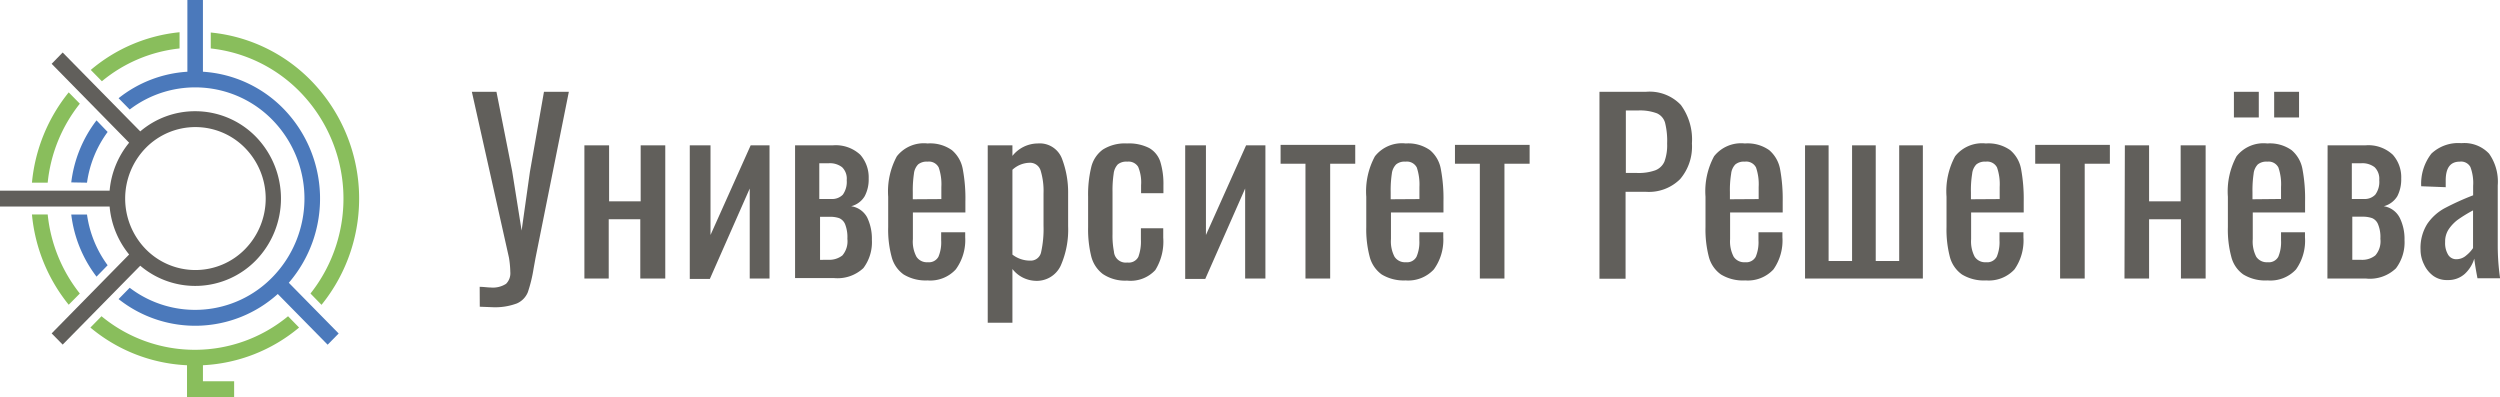 <svg xmlns="http://www.w3.org/2000/svg" viewBox="0 0 265.23 42.14"><defs><style>.cls-1{fill:#89be5c;}.cls-1,.cls-2,.cls-3{fill-rule:evenodd;}.cls-2{fill:#4b79bb;}.cls-3,.cls-4{fill:#615f5b;}</style></defs><g id="Слой_2" data-name="Слой 2"><g id="Layer_1" data-name="Layer 1"><path class="cls-1" d="M21.53,38.75v1.7h3.31v1.69h-5V38.75a17.19,17.19,0,0,1-10.25-4l1.18-1.2a15.53,15.53,0,0,0,19.79,0l1.17,1.2a17.19,17.19,0,0,1-10.24,4Zm11.41-7.61A16.22,16.22,0,0,0,31.83,9.75a15.61,15.61,0,0,0-9.47-4.61V3.45A17.22,17.22,0,0,1,33,8.55a17.91,17.91,0,0,1,1.11,23.79l-1.17-1.2Zm-13.89-26a15.47,15.47,0,0,0-8.24,3.48L9.63,7.42a17.18,17.18,0,0,1,9.42-4V5.14ZM7.29,32.33a17.81,17.81,0,0,1-3.9-9.58H5.06a16.08,16.08,0,0,0,3.41,8.39L7.29,32.33ZM3.39,19.38A17.87,17.87,0,0,1,7.29,9.8L8.47,11a16,16,0,0,0-3.41,8.38Z"/><path class="cls-2" d="M30.64,30l5.29,5.38-1.17,1.19-5.29-5.38a13.08,13.08,0,0,1-16.89.54l1.18-1.2A11.44,11.44,0,0,0,28.9,29.41a11.94,11.94,0,0,0,0-16.69,11.45,11.45,0,0,0-15.14-1.1l-1.18-1.2a13,13,0,0,1,7.3-2.81V0h1.65V7.61a13.11,13.11,0,0,1,8.54,3.92A13.67,13.67,0,0,1,30.64,30Zm-20.4-.65a13.49,13.49,0,0,1-2.68-6.59H9.23a11.78,11.78,0,0,0,2.19,5.38l-1.18,1.21Zm-2.68-10a13.46,13.46,0,0,1,2.68-6.58L11.42,14a11.82,11.82,0,0,0-2.19,5.38Z"/><path class="cls-3" d="M20.7,11.8a9,9,0,0,1,6.45,2.71,9.41,9.41,0,0,1,0,13.11,9,9,0,0,1-12.27.57L6.65,36.56,5.48,35.37,13.7,27a9.29,9.29,0,0,1-2.07-5.09H0V20.23H11.63a9.29,9.29,0,0,1,2.07-5.09L5.48,6.77l1.17-1.2,8.23,8.37A8.94,8.94,0,0,1,20.7,11.8ZM26,15.7a7.37,7.37,0,0,0-10.54,0,7.69,7.69,0,0,0,0,10.73,7.37,7.37,0,0,0,10.54,0A7.67,7.67,0,0,0,26,15.7Z"/><path class="cls-4" d="M50.89,30.43c.44,0,.82.07,1.15.07a2.58,2.58,0,0,0,1.65-.39,1.58,1.58,0,0,0,.45-1.25A10.64,10.64,0,0,0,54,27.35L50.06,9.74h2.61l1.67,8.44,1,6.28.88-6.23,1.49-8.49h2.64L56.81,27.39l-.2,1.1A15.2,15.2,0,0,1,56,31a2.21,2.21,0,0,1-1.16,1.19,6.57,6.57,0,0,1-2.64.4l-1.3-.05Z"/><path class="cls-4" d="M62,15.42h2.62v5.94h3.35V15.42h2.61V29.55H67.93V23.26H64.58v6.29H62Z"/><path class="cls-4" d="M73.18,15.42h2.2v9.51l4.26-9.51h2V29.55H79.54V20l-4.23,9.59H73.18Z"/><path class="cls-4" d="M84.35,15.42h4a3.81,3.81,0,0,1,2.92,1,3.63,3.63,0,0,1,.89,2.52,3.78,3.78,0,0,1-.42,1.87,2.34,2.34,0,0,1-1.44,1.07A2.3,2.3,0,0,1,92,23.07a5.19,5.19,0,0,1,.5,2.37,4.57,4.57,0,0,1-.9,3,4,4,0,0,1-3.13,1.06H84.35Zm3.84,5.69a1.57,1.57,0,0,0,1.23-.46,2.35,2.35,0,0,0,.41-1.54,1.69,1.69,0,0,0-.49-1.37,2.11,2.11,0,0,0-1.42-.42h-1v3.79Zm-.34,6.45a2.26,2.26,0,0,0,1.52-.46,2.31,2.31,0,0,0,.53-1.76,3.76,3.76,0,0,0-.24-1.55,1.19,1.19,0,0,0-.64-.65A3,3,0,0,0,88,23h-1v4.57Z"/><path class="cls-4" d="M95.87,29.12a3.3,3.3,0,0,1-1.27-1.85,11.09,11.09,0,0,1-.37-3.18V20.87a7.81,7.81,0,0,1,.92-4.29,3.64,3.64,0,0,1,3.26-1.36,4,4,0,0,1,2.58.71,3.43,3.43,0,0,1,1.15,2,16.74,16.74,0,0,1,.28,3.46v1.15H96.85v2.83a3.42,3.42,0,0,0,.38,1.87,1.32,1.32,0,0,0,1.21.58,1.14,1.14,0,0,0,1.12-.58,3.9,3.9,0,0,0,.29-1.74v-.86h2.55v.54a5.26,5.26,0,0,1-1,3.4,3.67,3.67,0,0,1-3,1.17A4.48,4.48,0,0,1,95.87,29.12Zm4-8V19.84a5.44,5.44,0,0,0-.28-2.07,1.16,1.16,0,0,0-1.18-.62,1.44,1.44,0,0,0-1,.29,1.66,1.66,0,0,0-.45,1,11.87,11.87,0,0,0-.12,1.94v.76Z"/><path class="cls-4" d="M104.79,15.42h2.62v1.12a3.46,3.46,0,0,1,2.69-1.32,2.52,2.52,0,0,1,2.58,1.65,10,10,0,0,1,.64,3.65V24a9.46,9.46,0,0,1-.79,4.19,2.8,2.8,0,0,1-2.73,1.6,3.24,3.24,0,0,1-2.39-1.25v5.7h-2.62Zm5.66,11.35a11.34,11.34,0,0,0,.26-2.82V20.52a7.46,7.46,0,0,0-.3-2.4,1.17,1.17,0,0,0-1.22-.85,2.77,2.77,0,0,0-1.78.74v9a3.05,3.05,0,0,0,1.88.64A1.12,1.12,0,0,0,110.45,26.77Z"/><path class="cls-4" d="M117,29.07a3.39,3.39,0,0,1-1.23-1.88,11.94,11.94,0,0,1-.33-3.07V20.87a12.28,12.28,0,0,1,.33-3.13A3.24,3.24,0,0,1,117,15.87a4.37,4.37,0,0,1,2.57-.65,4.71,4.71,0,0,1,2.36.49,2.61,2.61,0,0,1,1.17,1.45,8,8,0,0,1,.33,2.51v.83h-2.37v-.85a4.29,4.29,0,0,0-.31-1.95,1.2,1.2,0,0,0-1.16-.55,1.43,1.43,0,0,0-1,.29,1.72,1.72,0,0,0-.44,1,11.57,11.57,0,0,0-.12,1.93v4.45a8.85,8.85,0,0,0,.15,1.87,1.25,1.25,0,0,0,1.42,1.16,1.14,1.14,0,0,0,1.17-.6,4.74,4.74,0,0,0,.27-1.85V24.22h2.37v1a5.72,5.72,0,0,1-.84,3.43,3.56,3.56,0,0,1-3,1.12A4.23,4.23,0,0,1,117,29.07Z"/><path class="cls-4" d="M125.74,15.42h2.2v9.51l4.26-9.51h2.05V29.55H132.1V20l-4.23,9.59h-2.13Z"/><path class="cls-4" d="M138.5,17.37h-2.64v-2h7.92v2h-2.66V29.55H138.5Z"/><path class="cls-4" d="M146.59,29.12a3.35,3.35,0,0,1-1.27-1.85,11.45,11.45,0,0,1-.37-3.18V20.87a7.81,7.81,0,0,1,.92-4.29,3.65,3.65,0,0,1,3.27-1.36,4,4,0,0,1,2.57.71,3.38,3.38,0,0,1,1.15,2,16.74,16.74,0,0,1,.28,3.46v1.15h-5.57v2.83a3.51,3.51,0,0,0,.38,1.87,1.32,1.32,0,0,0,1.21.58,1.13,1.13,0,0,0,1.12-.58,3.88,3.88,0,0,0,.3-1.74v-.86h2.54v.54a5.32,5.32,0,0,1-1,3.4,3.7,3.7,0,0,1-3,1.17A4.51,4.51,0,0,1,146.59,29.12Zm4-8V19.84a5.66,5.66,0,0,0-.28-2.07,1.18,1.18,0,0,0-1.19-.62,1.41,1.41,0,0,0-1,.29,1.67,1.67,0,0,0-.46,1,11.87,11.87,0,0,0-.12,1.94v.76Z"/><path class="cls-4" d="M157,17.37h-2.64v-2h7.92v2h-2.67V29.55H157Z"/><path class="cls-4" d="M169.69,9.74h4.92a4.57,4.57,0,0,1,3.72,1.4,6.2,6.2,0,0,1,1.17,4.08A5.32,5.32,0,0,1,178.25,19a4.69,4.69,0,0,1-3.62,1.35h-2.17v9.22h-2.77Zm4,8.61a5.26,5.26,0,0,0,1.89-.27,1.74,1.74,0,0,0,1-.93,5,5,0,0,0,.29-1.91,8,8,0,0,0-.22-2.22,1.56,1.56,0,0,0-.87-1,5.14,5.14,0,0,0-2-.3h-1.29v6.63Z"/><path class="cls-4" d="M182.58,29.12a3.31,3.31,0,0,1-1.28-1.85,11.5,11.5,0,0,1-.36-3.18V20.87a7.82,7.82,0,0,1,.91-4.29,3.66,3.66,0,0,1,3.27-1.36,4,4,0,0,1,2.58.71,3.48,3.48,0,0,1,1.15,2,17.47,17.47,0,0,1,.28,3.46v1.15h-5.58v2.83a3.51,3.51,0,0,0,.38,1.87,1.33,1.33,0,0,0,1.21.58,1.14,1.14,0,0,0,1.13-.58,4,4,0,0,0,.29-1.74v-.86h2.54v.54a5.32,5.32,0,0,1-.95,3.4,3.7,3.7,0,0,1-3,1.17A4.48,4.48,0,0,1,182.58,29.12Zm4-8V19.84a5.44,5.44,0,0,0-.28-2.07,1.17,1.17,0,0,0-1.19-.62,1.43,1.43,0,0,0-1,.29,1.66,1.66,0,0,0-.45,1,10.66,10.66,0,0,0-.13,1.94v.76Z"/><path class="cls-4" d="M191.5,15.42H194V27.69h2.49V15.42H199V27.69h2.49V15.42H204V29.55H191.5Z"/><path class="cls-4" d="M208.15,29.12a3.31,3.31,0,0,1-1.28-1.85,11.5,11.5,0,0,1-.36-3.18V20.87a7.82,7.82,0,0,1,.91-4.29,3.66,3.66,0,0,1,3.27-1.36,4,4,0,0,1,2.58.71,3.43,3.43,0,0,1,1.15,2,17.47,17.47,0,0,1,.28,3.46v1.15h-5.58v2.83a3.51,3.51,0,0,0,.38,1.87,1.33,1.33,0,0,0,1.21.58,1.14,1.14,0,0,0,1.13-.58,4,4,0,0,0,.29-1.74v-.86h2.54v.54a5.32,5.32,0,0,1-.95,3.4,3.7,3.7,0,0,1-3,1.17A4.48,4.48,0,0,1,208.15,29.12Zm4-8V19.84a5.44,5.44,0,0,0-.28-2.07,1.17,1.17,0,0,0-1.19-.62,1.43,1.43,0,0,0-1,.29,1.66,1.66,0,0,0-.45,1,10.66,10.66,0,0,0-.13,1.94v.76Z"/><path class="cls-4" d="M218.56,17.37h-2.64v-2h7.92v2h-2.67V29.55h-2.61Z"/><path class="cls-4" d="M225.43,15.42H228v5.94h3.35V15.42H234V29.55h-2.62V23.26H228v6.29h-2.61Z"/><path class="cls-4" d="M238,29.12a3.25,3.25,0,0,1-1.27-1.85,11.09,11.09,0,0,1-.37-3.18V20.87a7.81,7.81,0,0,1,.92-4.29,3.64,3.64,0,0,1,3.26-1.36,4,4,0,0,1,2.58.71,3.43,3.43,0,0,1,1.15,2,16.74,16.74,0,0,1,.28,3.46v1.15H239v2.83a3.52,3.52,0,0,0,.37,1.87,1.34,1.34,0,0,0,1.21.58,1.14,1.14,0,0,0,1.13-.58,4,4,0,0,0,.29-1.74v-.86h2.54v.54a5.26,5.26,0,0,1-.95,3.4,3.68,3.68,0,0,1-3,1.17A4.48,4.48,0,0,1,238,29.12Zm-1-19.38h2.64v2.72h-2.64ZM242,21.11V19.84a5.44,5.44,0,0,0-.28-2.07,1.17,1.17,0,0,0-1.18-.62,1.44,1.44,0,0,0-1,.29,1.66,1.66,0,0,0-.45,1,11.87,11.87,0,0,0-.12,1.94v.76Zm-.73-11.37h2.64v2.72h-2.64Z"/><path class="cls-4" d="M246.94,15.42h4a3.79,3.79,0,0,1,2.92,1,3.58,3.58,0,0,1,.89,2.52,3.89,3.89,0,0,1-.41,1.87,2.39,2.39,0,0,1-1.44,1.07,2.3,2.3,0,0,1,1.69,1.22,5.06,5.06,0,0,1,.51,2.37,4.57,4.57,0,0,1-.91,3A4,4,0,0,1,251,29.55h-4.08Zm3.84,5.69a1.55,1.55,0,0,0,1.22-.46,2.29,2.29,0,0,0,.42-1.54,1.73,1.73,0,0,0-.49-1.37,2.13,2.13,0,0,0-1.42-.42h-1v3.79Zm-.34,6.45A2.23,2.23,0,0,0,252,27.1a2.27,2.27,0,0,0,.54-1.76,3.57,3.57,0,0,0-.25-1.55,1.18,1.18,0,0,0-.63-.65,3,3,0,0,0-1.05-.15h-1.05v4.57Z"/><path class="cls-4" d="M258.17,29.28a3.13,3.13,0,0,1-1-1.23,3.49,3.49,0,0,1-.37-1.58,4.76,4.76,0,0,1,.71-2.71,5.3,5.3,0,0,1,1.81-1.65,28.37,28.37,0,0,1,3.06-1.39v-1a4.8,4.8,0,0,0-.29-2,1.12,1.12,0,0,0-1.13-.57c-1,0-1.49.66-1.49,2v.71l-2.6-.1a5.21,5.21,0,0,1,1.08-3.46,4.14,4.14,0,0,1,3.18-1.11,3.6,3.6,0,0,1,2.94,1.11,5.14,5.14,0,0,1,.92,3.36v6.46a24.43,24.43,0,0,0,.25,3.4h-2.4c-.18-.93-.29-1.63-.34-2.08a3.64,3.64,0,0,1-1,1.61,2.61,2.61,0,0,1-1.84.66A2.44,2.44,0,0,1,258.17,29.28Zm3.49-2.19a3.48,3.48,0,0,0,.71-.77v-4a15,15,0,0,0-1.63,1,4.23,4.23,0,0,0-.95,1,2.33,2.33,0,0,0-.38,1.35,2.38,2.38,0,0,0,.32,1.36,1,1,0,0,0,.92.47A1.57,1.57,0,0,0,261.66,27.09Z"/></g></g></svg>

